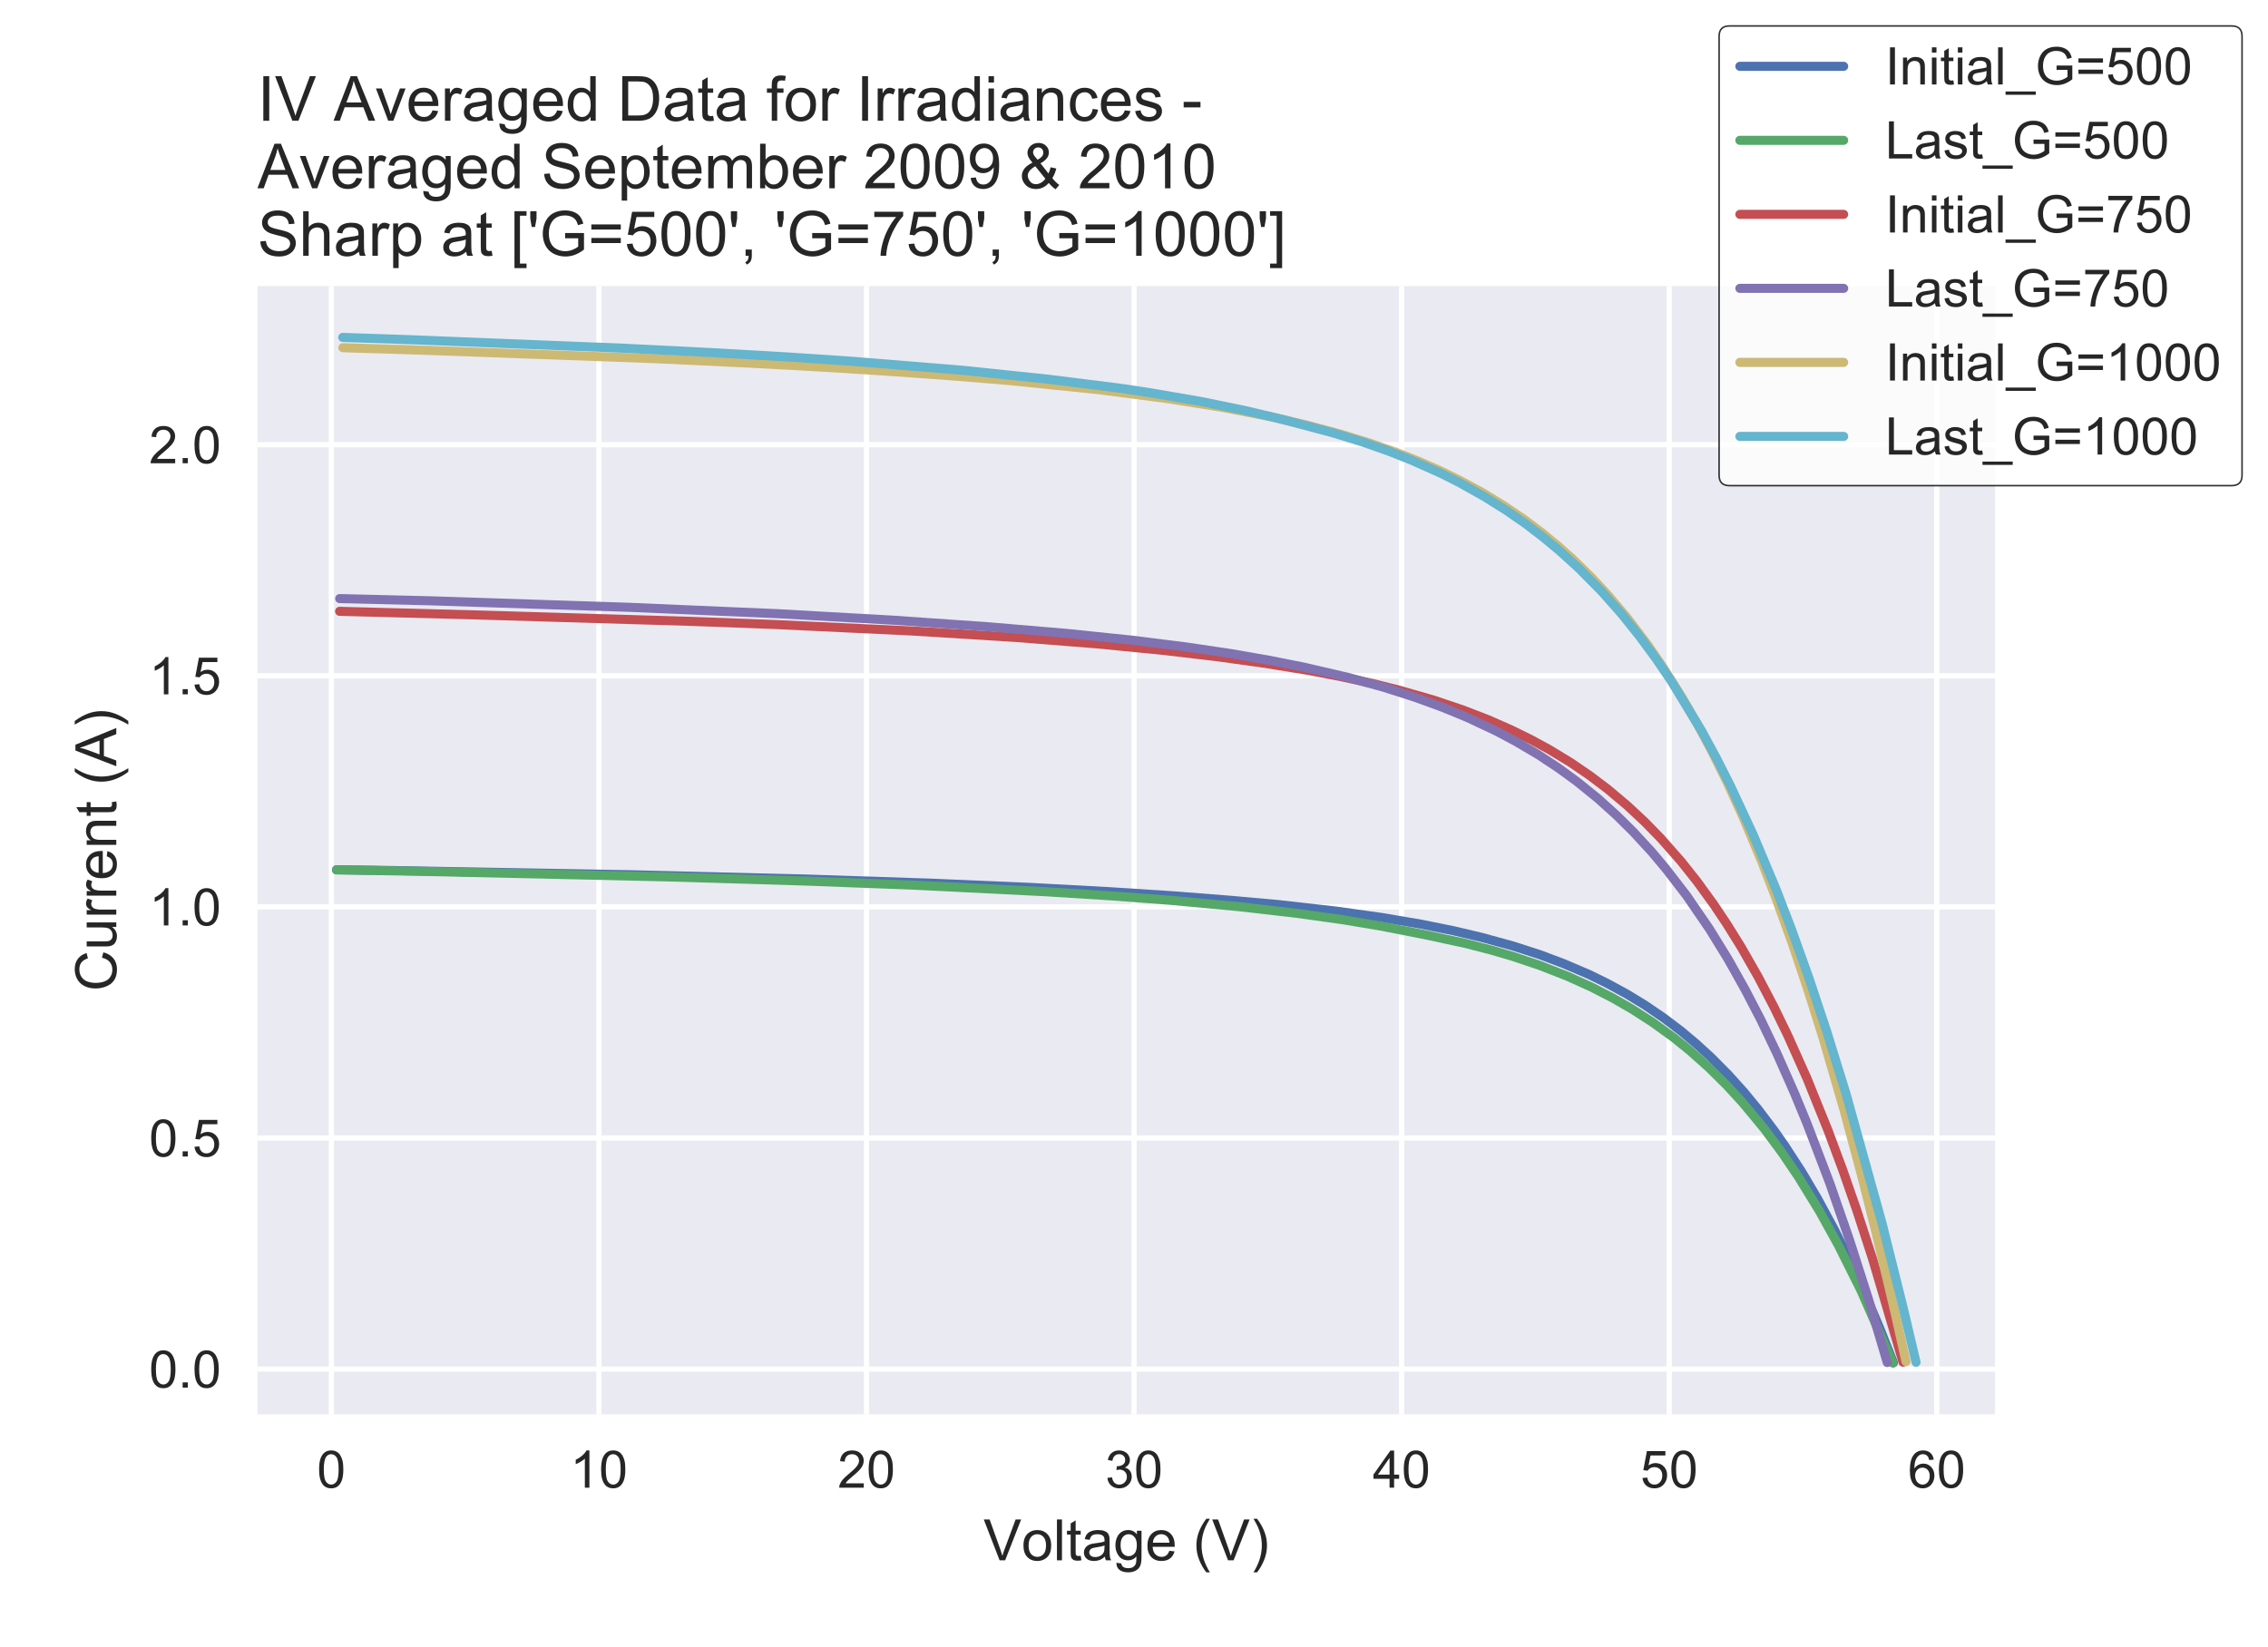 <?xml version="1.0" encoding="utf-8" standalone="no"?>
<!DOCTYPE svg PUBLIC "-//W3C//DTD SVG 1.1//EN"
  "http://www.w3.org/Graphics/SVG/1.1/DTD/svg11.dtd">
<!-- Created with matplotlib (https://matplotlib.org/) -->
<svg height="317.461pt" version="1.1" viewBox="0 0 437.023 317.461" width="437.023pt" xmlns="http://www.w3.org/2000/svg" xmlns:xlink="http://www.w3.org/1999/xlink">
 <defs>
  <style type="text/css">
*{stroke-linecap:butt;stroke-linejoin:round;}
  </style>
 </defs>
 <g id="figure_1">
  <g id="patch_1">
   <path d="M 0 317.461 
L 437.023 317.461 
L 437.023 0 
L 0 0 
z
" style="fill:#ffffff;"/>
  </g>
  <g id="axes_1">
   <g id="patch_2">
    <path d="M 49.623 272.592 
L 384.423 272.592 
L 384.423 55.152 
L 49.623 55.152 
z
" style="fill:#eaeaf2;"/>
   </g>
   <g id="matplotlib.axis_1">
    <g id="xtick_1">
     <g id="line2d_1">
      <path clip-path="url(#pa1781a40a9)" d="M 63.853 272.592 
L 63.853 55.152 
" style="fill:none;stroke:#ffffff;stroke-linecap:round;"/>
     </g>
     <g id="line2d_2"/>
     <g id="text_1">
      <!-- 0 -->
      <defs>
       <path d="M 4.156 35.297 
Q 4.156 48 6.766 55.734 
Q 9.375 63.484 14.516 67.672 
Q 19.672 71.875 27.484 71.875 
Q 33.25 71.875 37.594 69.547 
Q 41.938 67.234 44.766 62.859 
Q 47.609 58.5 49.219 52.219 
Q 50.828 45.953 50.828 35.297 
Q 50.828 22.703 48.234 14.969 
Q 45.656 7.234 40.5 3 
Q 35.359 -1.219 27.484 -1.219 
Q 17.141 -1.219 11.234 6.203 
Q 4.156 15.141 4.156 35.297 
z
M 13.188 35.297 
Q 13.188 17.672 17.312 11.828 
Q 21.438 6 27.484 6 
Q 33.547 6 37.672 11.859 
Q 41.797 17.719 41.797 35.297 
Q 41.797 52.984 37.672 58.781 
Q 33.547 64.594 27.391 64.594 
Q 21.344 64.594 17.719 59.469 
Q 13.188 52.938 13.188 35.297 
z
" id="ArialMT-48"/>
      </defs>
      <g style="fill:#262626;" transform="translate(61.073 286.75)scale(0.1 -0.1)">
       <use xlink:href="#ArialMT-48"/>
      </g>
     </g>
    </g>
    <g id="xtick_2">
     <g id="line2d_3">
      <path clip-path="url(#pa1781a40a9)" d="M 115.411 272.592 
L 115.411 55.152 
" style="fill:none;stroke:#ffffff;stroke-linecap:round;"/>
     </g>
     <g id="line2d_4"/>
     <g id="text_2">
      <!-- 10 -->
      <defs>
       <path d="M 37.25 0 
L 28.469 0 
L 28.469 56 
Q 25.297 52.984 20.141 49.953 
Q 14.984 46.922 10.891 45.406 
L 10.891 53.906 
Q 18.266 57.375 23.781 62.297 
Q 29.297 67.234 31.594 71.875 
L 37.25 71.875 
z
" id="ArialMT-49"/>
      </defs>
      <g style="fill:#262626;" transform="translate(109.85 286.75)scale(0.1 -0.1)">
       <use xlink:href="#ArialMT-49"/>
       <use x="55.615" xlink:href="#ArialMT-48"/>
      </g>
     </g>
    </g>
    <g id="xtick_3">
     <g id="line2d_5">
      <path clip-path="url(#pa1781a40a9)" d="M 166.968 272.592 
L 166.968 55.152 
" style="fill:none;stroke:#ffffff;stroke-linecap:round;"/>
     </g>
     <g id="line2d_6"/>
     <g id="text_3">
      <!-- 20 -->
      <defs>
       <path d="M 50.344 8.453 
L 50.344 0 
L 3.031 0 
Q 2.938 3.172 4.047 6.109 
Q 5.859 10.938 9.828 15.625 
Q 13.812 20.312 21.344 26.469 
Q 33.016 36.031 37.109 41.625 
Q 41.219 47.219 41.219 52.203 
Q 41.219 57.422 37.469 61 
Q 33.734 64.594 27.734 64.594 
Q 21.391 64.594 17.578 60.781 
Q 13.766 56.984 13.719 50.25 
L 4.688 51.172 
Q 5.609 61.281 11.656 66.578 
Q 17.719 71.875 27.938 71.875 
Q 38.234 71.875 44.234 66.156 
Q 50.25 60.453 50.25 52 
Q 50.25 47.703 48.484 43.547 
Q 46.734 39.406 42.656 34.812 
Q 38.578 30.219 29.109 22.219 
Q 21.188 15.578 18.938 13.203 
Q 16.703 10.844 15.234 8.453 
z
" id="ArialMT-50"/>
      </defs>
      <g style="fill:#262626;" transform="translate(161.407 286.75)scale(0.1 -0.1)">
       <use xlink:href="#ArialMT-50"/>
       <use x="55.615" xlink:href="#ArialMT-48"/>
      </g>
     </g>
    </g>
    <g id="xtick_4">
     <g id="line2d_7">
      <path clip-path="url(#pa1781a40a9)" d="M 218.525 272.592 
L 218.525 55.152 
" style="fill:none;stroke:#ffffff;stroke-linecap:round;"/>
     </g>
     <g id="line2d_8"/>
     <g id="text_4">
      <!-- 30 -->
      <defs>
       <path d="M 4.203 18.891 
L 12.984 20.062 
Q 14.5 12.594 18.141 9.297 
Q 21.781 6 27 6 
Q 33.203 6 37.469 10.297 
Q 41.75 14.594 41.75 20.953 
Q 41.75 27 37.797 30.922 
Q 33.844 34.859 27.734 34.859 
Q 25.25 34.859 21.531 33.891 
L 22.516 41.609 
Q 23.391 41.5 23.922 41.5 
Q 29.547 41.5 34.031 44.422 
Q 38.531 47.359 38.531 53.469 
Q 38.531 58.297 35.25 61.469 
Q 31.984 64.656 26.812 64.656 
Q 21.688 64.656 18.266 61.422 
Q 14.844 58.203 13.875 51.766 
L 5.078 53.328 
Q 6.688 62.156 12.391 67.016 
Q 18.109 71.875 26.609 71.875 
Q 32.469 71.875 37.391 69.359 
Q 42.328 66.844 44.938 62.5 
Q 47.562 58.156 47.562 53.266 
Q 47.562 48.641 45.062 44.828 
Q 42.578 41.016 37.703 38.766 
Q 44.047 37.312 47.562 32.688 
Q 51.078 28.078 51.078 21.141 
Q 51.078 11.766 44.234 5.25 
Q 37.406 -1.266 26.953 -1.266 
Q 17.531 -1.266 11.297 4.344 
Q 5.078 9.969 4.203 18.891 
z
" id="ArialMT-51"/>
      </defs>
      <g style="fill:#262626;" transform="translate(212.964 286.75)scale(0.1 -0.1)">
       <use xlink:href="#ArialMT-51"/>
       <use x="55.615" xlink:href="#ArialMT-48"/>
      </g>
     </g>
    </g>
    <g id="xtick_5">
     <g id="line2d_9">
      <path clip-path="url(#pa1781a40a9)" d="M 270.083 272.592 
L 270.083 55.152 
" style="fill:none;stroke:#ffffff;stroke-linecap:round;"/>
     </g>
     <g id="line2d_10"/>
     <g id="text_5">
      <!-- 40 -->
      <defs>
       <path d="M 32.328 0 
L 32.328 17.141 
L 1.266 17.141 
L 1.266 25.203 
L 33.938 71.578 
L 41.109 71.578 
L 41.109 25.203 
L 50.781 25.203 
L 50.781 17.141 
L 41.109 17.141 
L 41.109 0 
z
M 32.328 25.203 
L 32.328 57.469 
L 9.906 25.203 
z
" id="ArialMT-52"/>
      </defs>
      <g style="fill:#262626;" transform="translate(264.522 286.75)scale(0.1 -0.1)">
       <use xlink:href="#ArialMT-52"/>
       <use x="55.615" xlink:href="#ArialMT-48"/>
      </g>
     </g>
    </g>
    <g id="xtick_6">
     <g id="line2d_11">
      <path clip-path="url(#pa1781a40a9)" d="M 321.64 272.592 
L 321.64 55.152 
" style="fill:none;stroke:#ffffff;stroke-linecap:round;"/>
     </g>
     <g id="line2d_12"/>
     <g id="text_6">
      <!-- 50 -->
      <defs>
       <path d="M 4.156 18.75 
L 13.375 19.531 
Q 14.406 12.797 18.141 9.391 
Q 21.875 6 27.156 6 
Q 33.5 6 37.891 10.781 
Q 42.281 15.578 42.281 23.484 
Q 42.281 31 38.062 35.344 
Q 33.844 39.703 27 39.703 
Q 22.75 39.703 19.328 37.766 
Q 15.922 35.844 13.969 32.766 
L 5.719 33.844 
L 12.641 70.609 
L 48.25 70.609 
L 48.25 62.203 
L 19.672 62.203 
L 15.828 42.969 
Q 22.266 47.469 29.344 47.469 
Q 38.719 47.469 45.156 40.969 
Q 51.609 34.469 51.609 24.266 
Q 51.609 14.547 45.953 7.469 
Q 39.062 -1.219 27.156 -1.219 
Q 17.391 -1.219 11.203 4.25 
Q 5.031 9.719 4.156 18.75 
z
" id="ArialMT-53"/>
      </defs>
      <g style="fill:#262626;" transform="translate(316.079 286.75)scale(0.1 -0.1)">
       <use xlink:href="#ArialMT-53"/>
       <use x="55.615" xlink:href="#ArialMT-48"/>
      </g>
     </g>
    </g>
    <g id="xtick_7">
     <g id="line2d_13">
      <path clip-path="url(#pa1781a40a9)" d="M 373.198 272.592 
L 373.198 55.152 
" style="fill:none;stroke:#ffffff;stroke-linecap:round;"/>
     </g>
     <g id="line2d_14"/>
     <g id="text_7">
      <!-- 60 -->
      <defs>
       <path d="M 49.75 54.047 
L 41.016 53.375 
Q 39.844 58.547 37.703 60.891 
Q 34.125 64.656 28.906 64.656 
Q 24.703 64.656 21.531 62.312 
Q 17.391 59.281 14.984 53.469 
Q 12.594 47.656 12.5 36.922 
Q 15.672 41.75 20.266 44.094 
Q 24.859 46.438 29.891 46.438 
Q 38.672 46.438 44.844 39.969 
Q 51.031 33.5 51.031 23.25 
Q 51.031 16.5 48.125 10.719 
Q 45.219 4.938 40.141 1.859 
Q 35.062 -1.219 28.609 -1.219 
Q 17.625 -1.219 10.688 6.859 
Q 3.766 14.938 3.766 33.5 
Q 3.766 54.25 11.422 63.672 
Q 18.109 71.875 29.438 71.875 
Q 37.891 71.875 43.281 67.141 
Q 48.688 62.406 49.75 54.047 
z
M 13.875 23.188 
Q 13.875 18.656 15.797 14.5 
Q 17.719 10.359 21.188 8.172 
Q 24.656 6 28.469 6 
Q 34.031 6 38.031 10.484 
Q 42.047 14.984 42.047 22.703 
Q 42.047 30.125 38.078 34.391 
Q 34.125 38.672 28.125 38.672 
Q 22.172 38.672 18.016 34.391 
Q 13.875 30.125 13.875 23.188 
z
" id="ArialMT-54"/>
      </defs>
      <g style="fill:#262626;" transform="translate(367.637 286.75)scale(0.1 -0.1)">
       <use xlink:href="#ArialMT-54"/>
       <use x="55.615" xlink:href="#ArialMT-48"/>
      </g>
     </g>
    </g>
    <g id="text_8">
     <!-- Voltage (V) -->
     <defs>
      <path d="M 28.172 0 
L 0.438 71.578 
L 10.688 71.578 
L 29.297 19.578 
Q 31.547 13.328 33.062 7.859 
Q 34.719 13.719 36.922 19.578 
L 56.25 71.578 
L 65.922 71.578 
L 37.891 0 
z
" id="ArialMT-86"/>
      <path d="M 3.328 25.922 
Q 3.328 40.328 11.328 47.266 
Q 18.016 53.031 27.641 53.031 
Q 38.328 53.031 45.109 46.016 
Q 51.906 39.016 51.906 26.656 
Q 51.906 16.656 48.906 10.906 
Q 45.906 5.172 40.156 2 
Q 34.422 -1.172 27.641 -1.172 
Q 16.75 -1.172 10.031 5.812 
Q 3.328 12.797 3.328 25.922 
z
M 12.359 25.922 
Q 12.359 15.969 16.703 11.016 
Q 21.047 6.062 27.641 6.062 
Q 34.188 6.062 38.531 11.031 
Q 42.875 16.016 42.875 26.219 
Q 42.875 35.844 38.5 40.797 
Q 34.125 45.75 27.641 45.75 
Q 21.047 45.75 16.703 40.812 
Q 12.359 35.891 12.359 25.922 
z
" id="ArialMT-111"/>
      <path d="M 6.391 0 
L 6.391 71.578 
L 15.188 71.578 
L 15.188 0 
z
" id="ArialMT-108"/>
      <path d="M 25.781 7.859 
L 27.047 0.094 
Q 23.344 -0.688 20.406 -0.688 
Q 15.625 -0.688 12.984 0.828 
Q 10.359 2.344 9.281 4.812 
Q 8.203 7.281 8.203 15.188 
L 8.203 45.016 
L 1.766 45.016 
L 1.766 51.859 
L 8.203 51.859 
L 8.203 64.703 
L 16.938 69.969 
L 16.938 51.859 
L 25.781 51.859 
L 25.781 45.016 
L 16.938 45.016 
L 16.938 14.703 
Q 16.938 10.938 17.406 9.859 
Q 17.875 8.797 18.922 8.156 
Q 19.969 7.516 21.922 7.516 
Q 23.391 7.516 25.781 7.859 
z
" id="ArialMT-116"/>
      <path d="M 40.438 6.391 
Q 35.547 2.25 31.031 0.531 
Q 26.516 -1.172 21.344 -1.172 
Q 12.797 -1.172 8.203 3 
Q 3.609 7.172 3.609 13.672 
Q 3.609 17.484 5.344 20.625 
Q 7.078 23.781 9.891 25.688 
Q 12.703 27.594 16.219 28.562 
Q 18.797 29.25 24.031 29.891 
Q 34.672 31.156 39.703 32.906 
Q 39.75 34.719 39.75 35.203 
Q 39.75 40.578 37.25 42.781 
Q 33.891 45.75 27.25 45.75 
Q 21.047 45.75 18.094 43.578 
Q 15.141 41.406 13.719 35.891 
L 5.125 37.062 
Q 6.297 42.578 8.984 45.969 
Q 11.672 49.359 16.75 51.188 
Q 21.828 53.031 28.516 53.031 
Q 35.156 53.031 39.297 51.469 
Q 43.453 49.906 45.406 47.531 
Q 47.359 45.172 48.141 41.547 
Q 48.578 39.312 48.578 33.453 
L 48.578 21.734 
Q 48.578 9.469 49.141 6.219 
Q 49.703 2.984 51.375 0 
L 42.188 0 
Q 40.828 2.734 40.438 6.391 
z
M 39.703 26.031 
Q 34.906 24.078 25.344 22.703 
Q 19.922 21.922 17.672 20.938 
Q 15.438 19.969 14.203 18.094 
Q 12.984 16.219 12.984 13.922 
Q 12.984 10.406 15.641 8.062 
Q 18.312 5.719 23.438 5.719 
Q 28.516 5.719 32.469 7.938 
Q 36.422 10.156 38.281 14.016 
Q 39.703 17 39.703 22.797 
z
" id="ArialMT-97"/>
      <path d="M 4.984 -4.297 
L 13.531 -5.562 
Q 14.062 -9.516 16.5 -11.328 
Q 19.781 -13.766 25.438 -13.766 
Q 31.547 -13.766 34.859 -11.328 
Q 38.188 -8.891 39.359 -4.5 
Q 40.047 -1.812 39.984 6.781 
Q 34.234 0 25.641 0 
Q 14.938 0 9.078 7.719 
Q 3.219 15.438 3.219 26.219 
Q 3.219 33.641 5.906 39.906 
Q 8.594 46.188 13.688 49.609 
Q 18.797 53.031 25.688 53.031 
Q 34.859 53.031 40.828 45.609 
L 40.828 51.859 
L 48.922 51.859 
L 48.922 7.031 
Q 48.922 -5.078 46.453 -10.125 
Q 44 -15.188 38.641 -18.109 
Q 33.297 -21.047 25.484 -21.047 
Q 16.219 -21.047 10.5 -16.875 
Q 4.781 -12.703 4.984 -4.297 
z
M 12.25 26.859 
Q 12.25 16.656 16.297 11.969 
Q 20.359 7.281 26.469 7.281 
Q 32.516 7.281 36.609 11.938 
Q 40.719 16.609 40.719 26.562 
Q 40.719 36.078 36.5 40.906 
Q 32.281 45.75 26.312 45.75 
Q 20.453 45.75 16.344 40.984 
Q 12.25 36.234 12.25 26.859 
z
" id="ArialMT-103"/>
      <path d="M 42.094 16.703 
L 51.172 15.578 
Q 49.031 7.625 43.219 3.219 
Q 37.406 -1.172 28.375 -1.172 
Q 17 -1.172 10.328 5.828 
Q 3.656 12.844 3.656 25.484 
Q 3.656 38.578 10.391 45.797 
Q 17.141 53.031 27.875 53.031 
Q 38.281 53.031 44.875 45.953 
Q 51.469 38.875 51.469 26.031 
Q 51.469 25.25 51.422 23.688 
L 12.75 23.688 
Q 13.234 15.141 17.578 10.594 
Q 21.922 6.062 28.422 6.062 
Q 33.25 6.062 36.672 8.594 
Q 40.094 11.141 42.094 16.703 
z
M 13.234 30.906 
L 42.188 30.906 
Q 41.609 37.453 38.875 40.719 
Q 34.672 45.797 27.984 45.797 
Q 21.922 45.797 17.797 41.75 
Q 13.672 37.703 13.234 30.906 
z
" id="ArialMT-101"/>
      <path id="ArialMT-32"/>
      <path d="M 23.391 -21.047 
Q 16.109 -11.859 11.078 0.438 
Q 6.062 12.75 6.062 25.922 
Q 6.062 37.547 9.812 48.188 
Q 14.203 60.547 23.391 72.797 
L 29.688 72.797 
Q 23.781 62.641 21.875 58.297 
Q 18.891 51.562 17.188 44.234 
Q 15.094 35.109 15.094 25.875 
Q 15.094 2.391 29.688 -21.047 
z
" id="ArialMT-40"/>
      <path d="M 12.359 -21.047 
L 6.062 -21.047 
Q 20.656 2.391 20.656 25.875 
Q 20.656 35.062 18.562 44.094 
Q 16.891 51.422 13.922 58.156 
Q 12.016 62.547 6.062 72.797 
L 12.359 72.797 
Q 21.531 60.547 25.922 48.188 
Q 29.688 37.547 29.688 25.922 
Q 29.688 12.75 24.625 0.438 
Q 19.578 -11.859 12.359 -21.047 
z
" id="ArialMT-41"/>
     </defs>
     <g style="fill:#262626;" transform="translate(189.515 300.745)scale(0.11 -0.11)">
      <use xlink:href="#ArialMT-86"/>
      <use x="66.621" xlink:href="#ArialMT-111"/>
      <use x="122.236" xlink:href="#ArialMT-108"/>
      <use x="144.453" xlink:href="#ArialMT-116"/>
      <use x="172.236" xlink:href="#ArialMT-97"/>
      <use x="227.852" xlink:href="#ArialMT-103"/>
      <use x="283.467" xlink:href="#ArialMT-101"/>
      <use x="339.082" xlink:href="#ArialMT-32"/>
      <use x="366.865" xlink:href="#ArialMT-40"/>
      <use x="400.166" xlink:href="#ArialMT-86"/>
      <use x="466.865" xlink:href="#ArialMT-41"/>
     </g>
    </g>
   </g>
   <g id="matplotlib.axis_2">
    <g id="ytick_1">
     <g id="line2d_15">
      <path clip-path="url(#pa1781a40a9)" d="M 49.623 263.876 
L 384.423 263.876 
" style="fill:none;stroke:#ffffff;stroke-linecap:round;"/>
     </g>
     <g id="line2d_16"/>
     <g id="text_9">
      <!-- 0.0 -->
      <defs>
       <path d="M 9.078 0 
L 9.078 10.016 
L 19.094 10.016 
L 19.094 0 
z
" id="ArialMT-46"/>
      </defs>
      <g style="fill:#262626;" transform="translate(28.723 267.455)scale(0.1 -0.1)">
       <use xlink:href="#ArialMT-48"/>
       <use x="55.615" xlink:href="#ArialMT-46"/>
       <use x="83.398" xlink:href="#ArialMT-48"/>
      </g>
     </g>
    </g>
    <g id="ytick_2">
     <g id="line2d_17">
      <path clip-path="url(#pa1781a40a9)" d="M 49.623 219.335 
L 384.423 219.335 
" style="fill:none;stroke:#ffffff;stroke-linecap:round;"/>
     </g>
     <g id="line2d_18"/>
     <g id="text_10">
      <!-- 0.5 -->
      <g style="fill:#262626;" transform="translate(28.723 222.914)scale(0.1 -0.1)">
       <use xlink:href="#ArialMT-48"/>
       <use x="55.615" xlink:href="#ArialMT-46"/>
       <use x="83.398" xlink:href="#ArialMT-53"/>
      </g>
     </g>
    </g>
    <g id="ytick_3">
     <g id="line2d_19">
      <path clip-path="url(#pa1781a40a9)" d="M 49.623 174.794 
L 384.423 174.794 
" style="fill:none;stroke:#ffffff;stroke-linecap:round;"/>
     </g>
     <g id="line2d_20"/>
     <g id="text_11">
      <!-- 1.0 -->
      <g style="fill:#262626;" transform="translate(28.723 178.373)scale(0.1 -0.1)">
       <use xlink:href="#ArialMT-49"/>
       <use x="55.615" xlink:href="#ArialMT-46"/>
       <use x="83.398" xlink:href="#ArialMT-48"/>
      </g>
     </g>
    </g>
    <g id="ytick_4">
     <g id="line2d_21">
      <path clip-path="url(#pa1781a40a9)" d="M 49.623 130.253 
L 384.423 130.253 
" style="fill:none;stroke:#ffffff;stroke-linecap:round;"/>
     </g>
     <g id="line2d_22"/>
     <g id="text_12">
      <!-- 1.5 -->
      <g style="fill:#262626;" transform="translate(28.723 133.831)scale(0.1 -0.1)">
       <use xlink:href="#ArialMT-49"/>
       <use x="55.615" xlink:href="#ArialMT-46"/>
       <use x="83.398" xlink:href="#ArialMT-53"/>
      </g>
     </g>
    </g>
    <g id="ytick_5">
     <g id="line2d_23">
      <path clip-path="url(#pa1781a40a9)" d="M 49.623 85.711 
L 384.423 85.711 
" style="fill:none;stroke:#ffffff;stroke-linecap:round;"/>
     </g>
     <g id="line2d_24"/>
     <g id="text_13">
      <!-- 2.0 -->
      <g style="fill:#262626;" transform="translate(28.723 89.29)scale(0.1 -0.1)">
       <use xlink:href="#ArialMT-50"/>
       <use x="55.615" xlink:href="#ArialMT-46"/>
       <use x="83.398" xlink:href="#ArialMT-48"/>
      </g>
     </g>
    </g>
    <g id="text_14">
     <!-- Current (A) -->
     <defs>
      <path d="M 58.797 25.094 
L 68.266 22.703 
Q 65.281 11.031 57.547 4.906 
Q 49.812 -1.219 38.625 -1.219 
Q 27.047 -1.219 19.797 3.484 
Q 12.547 8.203 8.766 17.141 
Q 4.984 26.078 4.984 36.328 
Q 4.984 47.516 9.25 55.828 
Q 13.531 64.156 21.406 68.469 
Q 29.297 72.797 38.766 72.797 
Q 49.516 72.797 56.828 67.328 
Q 64.156 61.859 67.047 51.953 
L 57.719 49.75 
Q 55.219 57.562 50.484 61.125 
Q 45.75 64.703 38.578 64.703 
Q 30.328 64.703 24.781 60.734 
Q 19.234 56.781 16.984 50.109 
Q 14.75 43.453 14.75 36.375 
Q 14.75 27.25 17.406 20.438 
Q 20.062 13.625 25.672 10.25 
Q 31.297 6.891 37.844 6.891 
Q 45.797 6.891 51.312 11.469 
Q 56.844 16.062 58.797 25.094 
z
" id="ArialMT-67"/>
      <path d="M 40.578 0 
L 40.578 7.625 
Q 34.516 -1.172 24.125 -1.172 
Q 19.531 -1.172 15.547 0.578 
Q 11.578 2.344 9.641 5 
Q 7.719 7.672 6.938 11.531 
Q 6.391 14.109 6.391 19.734 
L 6.391 51.859 
L 15.188 51.859 
L 15.188 23.094 
Q 15.188 16.219 15.719 13.812 
Q 16.547 10.359 19.234 8.375 
Q 21.922 6.391 25.875 6.391 
Q 29.828 6.391 33.297 8.422 
Q 36.766 10.453 38.203 13.938 
Q 39.656 17.438 39.656 24.078 
L 39.656 51.859 
L 48.438 51.859 
L 48.438 0 
z
" id="ArialMT-117"/>
      <path d="M 6.5 0 
L 6.5 51.859 
L 14.406 51.859 
L 14.406 44 
Q 17.438 49.516 20 51.266 
Q 22.562 53.031 25.641 53.031 
Q 30.078 53.031 34.672 50.203 
L 31.641 42.047 
Q 28.422 43.953 25.203 43.953 
Q 22.312 43.953 20.016 42.219 
Q 17.719 40.484 16.75 37.406 
Q 15.281 32.719 15.281 27.156 
L 15.281 0 
z
" id="ArialMT-114"/>
      <path d="M 6.594 0 
L 6.594 51.859 
L 14.5 51.859 
L 14.5 44.484 
Q 20.219 53.031 31 53.031 
Q 35.688 53.031 39.625 51.344 
Q 43.562 49.656 45.516 46.922 
Q 47.469 44.188 48.25 40.438 
Q 48.734 37.984 48.734 31.891 
L 48.734 0 
L 39.938 0 
L 39.938 31.547 
Q 39.938 36.922 38.906 39.578 
Q 37.891 42.234 35.281 43.812 
Q 32.672 45.406 29.156 45.406 
Q 23.531 45.406 19.453 41.844 
Q 15.375 38.281 15.375 28.328 
L 15.375 0 
z
" id="ArialMT-110"/>
      <path d="M -0.141 0 
L 27.344 71.578 
L 37.547 71.578 
L 66.844 0 
L 56.062 0 
L 47.703 21.688 
L 17.781 21.688 
L 9.906 0 
z
M 20.516 29.391 
L 44.781 29.391 
L 37.312 49.219 
Q 33.891 58.25 32.234 64.062 
Q 30.859 57.172 28.375 50.391 
z
" id="ArialMT-65"/>
     </defs>
     <g style="fill:#262626;" transform="translate(22.408 191.07)rotate(-90)scale(0.11 -0.11)">
      <use xlink:href="#ArialMT-67"/>
      <use x="72.217" xlink:href="#ArialMT-117"/>
      <use x="127.832" xlink:href="#ArialMT-114"/>
      <use x="161.133" xlink:href="#ArialMT-114"/>
      <use x="194.434" xlink:href="#ArialMT-101"/>
      <use x="250.049" xlink:href="#ArialMT-110"/>
      <use x="305.664" xlink:href="#ArialMT-116"/>
      <use x="333.447" xlink:href="#ArialMT-32"/>
      <use x="361.23" xlink:href="#ArialMT-40"/>
      <use x="394.531" xlink:href="#ArialMT-65"/>
      <use x="461.23" xlink:href="#ArialMT-41"/>
     </g>
    </g>
   </g>
   <g id="line2d_25">
    <path clip-path="url(#pa1781a40a9)" d="M 364.846 262.67 
L 362.23 256.081 
L 359.813 250.382 
L 356.816 243.792 
L 353.541 237.16 
L 350.165 230.932 
L 347.209 225.926 
L 343.971 220.933 
L 341.925 218 
L 338.775 213.822 
L 336.015 210.47 
L 333 207.122 
L 329.667 203.765 
L 326.927 201.252 
L 323.922 198.729 
L 320.609 196.214 
L 316.913 193.69 
L 313.467 191.593 
L 309.609 189.492 
L 306.156 187.808 
L 301.256 185.717 
L 296.747 184.02 
L 291.547 182.34 
L 285.452 180.665 
L 280.1 179.403 
L 273.869 178.14 
L 266.475 176.879 
L 257.507 175.617 
L 246.325 174.356 
L 237.088 173.524 
L 226.487 172.691 
L 213.759 171.868 
L 198.64 171.052 
L 179.636 170.236 
L 155.055 169.425 
L 121.25 168.599 
L 72.057 167.73 
L 64.841 167.635 
L 64.841 167.635 
" style="fill:none;stroke:#4c72b0;stroke-linecap:round;stroke-width:1.75;"/>
   </g>
   <g id="line2d_26">
    <path clip-path="url(#pa1781a40a9)" d="M 364.723 262.709 
L 358.605 248.755 
L 354.265 240.07 
L 350.587 233.42 
L 346.488 226.76 
L 343.377 222.166 
L 339.959 217.559 
L 335.804 212.539 
L 332.724 209.185 
L 329.336 205.827 
L 325.568 202.467 
L 322.437 199.945 
L 318.37 197.013 
L 314.443 194.486 
L 310.783 192.381 
L 306.686 190.274 
L 302.03 188.169 
L 296.651 186.069 
L 291.645 184.387 
L 287.354 183.121 
L 282.459 181.858 
L 274.636 180.175 
L 266.173 178.514 
L 258.66 177.262 
L 249.725 176.018 
L 238.897 174.771 
L 225.431 173.523 
L 214.422 172.691 
L 201.327 171.868 
L 176.648 170.638 
L 155.324 169.82 
L 128.778 169.023 
L 79.799 167.916 
L 64.851 167.677 
L 64.851 167.677 
" style="fill:none;stroke:#55a868;stroke-linecap:round;stroke-width:1.75;"/>
   </g>
   <g id="line2d_27">
    <path clip-path="url(#pa1781a40a9)" d="M 366.695 262.554 
L 360.78 242.481 
L 357.717 233.085 
L 355.093 225.545 
L 352.282 217.986 
L 348.202 207.888 
L 344.533 199.678 
L 341.768 193.985 
L 338.779 188.283 
L 335.524 182.579 
L 332.77 178.146 
L 330.224 174.336 
L 326.999 169.893 
L 323.971 166.076 
L 320.061 161.631 
L 316.969 158.455 
L 313.564 155.28 
L 309.779 152.096 
L 306.417 149.553 
L 302.688 147 
L 298.502 144.454 
L 294.999 142.548 
L 291.113 140.64 
L 286.758 138.723 
L 281.815 136.817 
L 276.126 134.901 
L 269.488 133 
L 264.368 131.716 
L 258.551 130.451 
L 251.855 129.174 
L 243.997 127.896 
L 234.879 126.624 
L 224.325 125.372 
L 211.427 124.107 
L 195.768 122.868 
L 175.801 121.623 
L 149.495 120.379 
L 133.157 119.764 
L 91.313 118.511 
L 65.439 117.829 
L 65.439 117.829 
" style="fill:none;stroke:#c44e52;stroke-linecap:round;stroke-width:1.75;"/>
   </g>
   <g id="line2d_28">
    <path clip-path="url(#pa1781a40a9)" d="M 363.656 262.619 
L 360.029 250.384 
L 356.363 238.945 
L 352.586 228.062 
L 348.181 216.519 
L 345.794 210.732 
L 342.374 203.002 
L 339.29 196.552 
L 336.28 190.754 
L 333.02 184.943 
L 329.448 179.13 
L 325.021 172.669 
L 321.046 167.502 
L 318.32 164.25 
L 314.752 160.372 
L 311.481 157.135 
L 307.877 153.888 
L 303.878 150.653 
L 300.326 148.055 
L 296.398 145.456 
L 291.993 142.863 
L 288.313 140.911 
L 282.798 138.32 
L 278.089 136.375 
L 272.759 134.428 
L 266.669 132.475 
L 259.589 130.528 
L 251.223 128.587 
L 244.711 127.292 
L 237.228 125.983 
L 228.5 124.692 
L 218.187 123.397 
L 205.69 122.103 
L 190.352 120.803 
L 172.073 119.536 
L 149.845 118.287 
L 120.996 117.05 
L 83.143 115.808 
L 65.455 115.377 
L 65.455 115.377 
" style="fill:none;stroke:#8172b2;stroke-linecap:round;stroke-width:1.75;"/>
   </g>
   <g id="line2d_29">
    <path clip-path="url(#pa1781a40a9)" d="M 367.267 262.438 
L 365.116 252.845 
L 361.54 237.746 
L 358.764 226.745 
L 355.346 214.01 
L 351.388 200.398 
L 348.447 191.021 
L 345.295 181.633 
L 342.2 173.096 
L 339.55 166.25 
L 335.964 157.69 
L 332.838 150.835 
L 329.872 144.825 
L 327.133 139.669 
L 324.173 134.521 
L 320.385 128.514 
L 317.418 124.2 
L 313.495 119.038 
L 309.863 114.752 
L 306.662 111.299 
L 303.144 107.86 
L 300.255 105.274 
L 297.114 102.694 
L 293.673 100.108 
L 289.868 97.53 
L 285.622 94.934 
L 280.824 92.351 
L 277.258 90.626 
L 273.324 88.899 
L 268.944 87.173 
L 264.039 85.454 
L 258.464 83.725 
L 252.069 82.002 
L 244.6 80.276 
L 235.736 78.554 
L 225.005 76.834 
L 211.708 75.11 
L 194.772 73.375 
L 184.391 72.518 
L 172.606 71.658 
L 159.424 70.813 
L 144.283 69.984 
L 126.176 69.128 
L 80.444 67.467 
L 66.065 67.019 
L 66.065 67.019 
" style="fill:none;stroke:#ccb974;stroke-linecap:round;stroke-width:1.75;"/>
   </g>
   <g id="line2d_30">
    <path clip-path="url(#pa1781a40a9)" d="M 369.205 262.579 
L 366.703 252.001 
L 362.663 235.827 
L 355.75 210.959 
L 352.02 198.899 
L 348.576 188.541 
L 345.166 179.028 
L 342.174 171.256 
L 337.81 160.861 
L 333.37 151.332 
L 330.728 146.12 
L 327.892 140.896 
L 322.095 131.353 
L 319.14 126.995 
L 315.938 122.656 
L 312.443 118.293 
L 308.585 113.943 
L 304.287 109.591 
L 300.457 106.117 
L 297.306 103.495 
L 293.876 100.883 
L 290.101 98.271 
L 285.918 95.66 
L 281.234 93.034 
L 277.773 91.279 
L 271.93 88.675 
L 267.504 86.926 
L 262.534 85.182 
L 256.869 83.439 
L 247.086 80.831 
L 239.878 79.124 
L 231.445 77.389 
L 221.39 75.659 
L 215.566 74.791 
L 201.931 73.085 
L 185.51 71.37 
L 164.568 69.664 
L 151.9 68.809 
L 137.422 67.98 
L 120.456 67.133 
L 79.248 65.484 
L 66.042 65.037 
L 66.042 65.037 
" style="fill:none;stroke:#64b5cd;stroke-linecap:round;stroke-width:1.75;"/>
   </g>
   <g id="patch_3">
    <path d="M 49.623 272.592 
L 49.623 55.152 
" style="fill:none;"/>
   </g>
   <g id="patch_4">
    <path d="M 384.423 272.592 
L 384.423 55.152 
" style="fill:none;"/>
   </g>
   <g id="patch_5">
    <path d="M 49.623 272.592 
L 384.423 272.592 
" style="fill:none;"/>
   </g>
   <g id="patch_6">
    <path d="M 49.623 55.152 
L 384.423 55.152 
" style="fill:none;"/>
   </g>
   <g id="text_15">
    <!-- IV Averaged Data for Irradiances -  -->
    <defs>
     <path d="M 9.328 0 
L 9.328 71.578 
L 18.797 71.578 
L 18.797 0 
z
" id="ArialMT-73"/>
     <path d="M 21 0 
L 1.266 51.859 
L 10.547 51.859 
L 21.688 20.797 
Q 23.484 15.766 25 10.359 
Q 26.172 14.453 28.266 20.219 
L 39.797 51.859 
L 48.828 51.859 
L 29.203 0 
z
" id="ArialMT-118"/>
     <path d="M 40.234 0 
L 40.234 6.547 
Q 35.297 -1.172 25.734 -1.172 
Q 19.531 -1.172 14.328 2.25 
Q 9.125 5.672 6.266 11.797 
Q 3.422 17.922 3.422 25.875 
Q 3.422 33.641 6 39.969 
Q 8.594 46.297 13.766 49.656 
Q 18.953 53.031 25.344 53.031 
Q 30.031 53.031 33.688 51.047 
Q 37.359 49.078 39.656 45.906 
L 39.656 71.578 
L 48.391 71.578 
L 48.391 0 
z
M 12.453 25.875 
Q 12.453 15.922 16.641 10.984 
Q 20.844 6.062 26.562 6.062 
Q 32.328 6.062 36.344 10.766 
Q 40.375 15.484 40.375 25.141 
Q 40.375 35.797 36.266 40.766 
Q 32.172 45.75 26.172 45.75 
Q 20.312 45.75 16.375 40.969 
Q 12.453 36.188 12.453 25.875 
z
" id="ArialMT-100"/>
     <path d="M 7.719 0 
L 7.719 71.578 
L 32.375 71.578 
Q 40.719 71.578 45.125 70.562 
Q 51.266 69.141 55.609 65.438 
Q 61.281 60.641 64.078 53.188 
Q 66.891 45.75 66.891 36.188 
Q 66.891 28.031 64.984 21.734 
Q 63.094 15.438 60.109 11.297 
Q 57.125 7.172 53.578 4.797 
Q 50.047 2.438 45.047 1.219 
Q 40.047 0 33.547 0 
z
M 17.188 8.453 
L 32.469 8.453 
Q 39.547 8.453 43.578 9.766 
Q 47.609 11.078 50 13.484 
Q 53.375 16.844 55.25 22.531 
Q 57.125 28.219 57.125 36.328 
Q 57.125 47.562 53.438 53.594 
Q 49.75 59.625 44.484 61.672 
Q 40.672 63.141 32.234 63.141 
L 17.188 63.141 
z
" id="ArialMT-68"/>
     <path d="M 8.688 0 
L 8.688 45.016 
L 0.922 45.016 
L 0.922 51.859 
L 8.688 51.859 
L 8.688 57.375 
Q 8.688 62.594 9.625 65.141 
Q 10.891 68.562 14.078 70.672 
Q 17.281 72.797 23.047 72.797 
Q 26.766 72.797 31.25 71.922 
L 29.938 64.266 
Q 27.203 64.75 24.75 64.75 
Q 20.75 64.75 19.094 63.031 
Q 17.438 61.328 17.438 56.641 
L 17.438 51.859 
L 27.547 51.859 
L 27.547 45.016 
L 17.438 45.016 
L 17.438 0 
z
" id="ArialMT-102"/>
     <path d="M 6.641 61.469 
L 6.641 71.578 
L 15.438 71.578 
L 15.438 61.469 
z
M 6.641 0 
L 6.641 51.859 
L 15.438 51.859 
L 15.438 0 
z
" id="ArialMT-105"/>
     <path d="M 40.438 19 
L 49.078 17.875 
Q 47.656 8.938 41.812 3.875 
Q 35.984 -1.172 27.484 -1.172 
Q 16.844 -1.172 10.375 5.781 
Q 3.906 12.75 3.906 25.734 
Q 3.906 34.125 6.688 40.422 
Q 9.469 46.734 15.156 49.875 
Q 20.844 53.031 27.547 53.031 
Q 35.984 53.031 41.359 48.75 
Q 46.734 44.484 48.25 36.625 
L 39.703 35.297 
Q 38.484 40.531 35.375 43.156 
Q 32.281 45.797 27.875 45.797 
Q 21.234 45.797 17.078 41.031 
Q 12.938 36.281 12.938 25.984 
Q 12.938 15.531 16.938 10.797 
Q 20.953 6.062 27.391 6.062 
Q 32.562 6.062 36.031 9.234 
Q 39.5 12.406 40.438 19 
z
" id="ArialMT-99"/>
     <path d="M 3.078 15.484 
L 11.766 16.844 
Q 12.5 11.625 15.844 8.844 
Q 19.188 6.062 25.203 6.062 
Q 31.25 6.062 34.172 8.516 
Q 37.109 10.984 37.109 14.312 
Q 37.109 17.281 34.516 19 
Q 32.719 20.172 25.531 21.969 
Q 15.875 24.422 12.141 26.203 
Q 8.406 27.984 6.469 31.125 
Q 4.547 34.281 4.547 38.094 
Q 4.547 41.547 6.125 44.5 
Q 7.719 47.469 10.453 49.422 
Q 12.5 50.922 16.031 51.969 
Q 19.578 53.031 23.641 53.031 
Q 29.734 53.031 34.344 51.266 
Q 38.969 49.516 41.156 46.5 
Q 43.359 43.5 44.188 38.484 
L 35.594 37.312 
Q 35.016 41.312 32.203 43.547 
Q 29.391 45.797 24.266 45.797 
Q 18.219 45.797 15.625 43.797 
Q 13.031 41.797 13.031 39.109 
Q 13.031 37.406 14.109 36.031 
Q 15.188 34.625 17.484 33.688 
Q 18.797 33.203 25.25 31.453 
Q 34.578 28.953 38.25 27.359 
Q 41.938 25.781 44.031 22.75 
Q 46.141 19.734 46.141 15.234 
Q 46.141 10.844 43.578 6.953 
Q 41.016 3.078 36.172 0.953 
Q 31.344 -1.172 25.25 -1.172 
Q 15.141 -1.172 9.844 3.031 
Q 4.547 7.234 3.078 15.484 
z
" id="ArialMT-115"/>
     <path d="M 3.172 21.484 
L 3.172 30.328 
L 30.172 30.328 
L 30.172 21.484 
z
" id="ArialMT-45"/>
    </defs>
    <g style="fill:#262626;" transform="translate(49.623 23.276)scale(0.12 -0.12)">
     <use xlink:href="#ArialMT-73"/>
     <use x="27.783" xlink:href="#ArialMT-86"/>
     <use x="94.482" xlink:href="#ArialMT-32"/>
     <use x="122.188" xlink:href="#ArialMT-65"/>
     <use x="188.871" xlink:href="#ArialMT-118"/>
     <use x="238.871" xlink:href="#ArialMT-101"/>
     <use x="294.486" xlink:href="#ArialMT-114"/>
     <use x="327.787" xlink:href="#ArialMT-97"/>
     <use x="383.402" xlink:href="#ArialMT-103"/>
     <use x="439.018" xlink:href="#ArialMT-101"/>
     <use x="494.633" xlink:href="#ArialMT-100"/>
     <use x="550.248" xlink:href="#ArialMT-32"/>
     <use x="578.031" xlink:href="#ArialMT-68"/>
     <use x="650.248" xlink:href="#ArialMT-97"/>
     <use x="705.863" xlink:href="#ArialMT-116"/>
     <use x="733.646" xlink:href="#ArialMT-97"/>
     <use x="789.262" xlink:href="#ArialMT-32"/>
     <use x="817.045" xlink:href="#ArialMT-102"/>
     <use x="844.828" xlink:href="#ArialMT-111"/>
     <use x="900.443" xlink:href="#ArialMT-114"/>
     <use x="933.744" xlink:href="#ArialMT-32"/>
     <use x="961.527" xlink:href="#ArialMT-73"/>
     <use x="989.311" xlink:href="#ArialMT-114"/>
     <use x="1022.611" xlink:href="#ArialMT-114"/>
     <use x="1055.912" xlink:href="#ArialMT-97"/>
     <use x="1111.527" xlink:href="#ArialMT-100"/>
     <use x="1167.143" xlink:href="#ArialMT-105"/>
     <use x="1189.359" xlink:href="#ArialMT-97"/>
     <use x="1244.975" xlink:href="#ArialMT-110"/>
     <use x="1300.59" xlink:href="#ArialMT-99"/>
     <use x="1350.59" xlink:href="#ArialMT-101"/>
     <use x="1406.205" xlink:href="#ArialMT-115"/>
     <use x="1456.205" xlink:href="#ArialMT-32"/>
     <use x="1483.988" xlink:href="#ArialMT-45"/>
     <use x="1517.289" xlink:href="#ArialMT-32"/>
    </g>
    <!-- Averaged September 2009 &amp; 2010 -->
    <defs>
     <path d="M 4.5 23 
L 13.422 23.781 
Q 14.062 18.406 16.375 14.969 
Q 18.703 11.531 23.578 9.406 
Q 28.469 7.281 34.578 7.281 
Q 39.984 7.281 44.141 8.891 
Q 48.297 10.5 50.312 13.297 
Q 52.344 16.109 52.344 19.438 
Q 52.344 22.797 50.391 25.312 
Q 48.438 27.828 43.953 29.547 
Q 41.062 30.672 31.203 33.031 
Q 21.344 35.406 17.391 37.5 
Q 12.25 40.188 9.734 44.156 
Q 7.234 48.141 7.234 53.078 
Q 7.234 58.5 10.297 63.203 
Q 13.375 67.922 19.281 70.359 
Q 25.203 72.797 32.422 72.797 
Q 40.375 72.797 46.453 70.234 
Q 52.547 67.672 55.812 62.688 
Q 59.078 57.719 59.328 51.422 
L 50.25 50.734 
Q 49.516 57.516 45.281 60.984 
Q 41.062 64.453 32.812 64.453 
Q 24.219 64.453 20.281 61.297 
Q 16.359 58.156 16.359 53.719 
Q 16.359 49.859 19.141 47.359 
Q 21.875 44.875 33.422 42.266 
Q 44.969 39.656 49.266 37.703 
Q 55.516 34.812 58.484 30.391 
Q 61.469 25.984 61.469 20.219 
Q 61.469 14.5 58.203 9.438 
Q 54.938 4.391 48.797 1.578 
Q 42.672 -1.219 35.016 -1.219 
Q 25.297 -1.219 18.719 1.609 
Q 12.156 4.438 8.422 10.125 
Q 4.688 15.828 4.5 23 
z
" id="ArialMT-83"/>
     <path d="M 6.594 -19.875 
L 6.594 51.859 
L 14.594 51.859 
L 14.594 45.125 
Q 17.438 49.078 21 51.047 
Q 24.562 53.031 29.641 53.031 
Q 36.281 53.031 41.359 49.609 
Q 46.438 46.188 49.016 39.953 
Q 51.609 33.734 51.609 26.312 
Q 51.609 18.359 48.75 11.984 
Q 45.906 5.609 40.453 2.219 
Q 35.016 -1.172 29 -1.172 
Q 24.609 -1.172 21.109 0.688 
Q 17.625 2.547 15.375 5.375 
L 15.375 -19.875 
z
M 14.547 25.641 
Q 14.547 15.625 18.594 10.844 
Q 22.656 6.062 28.422 6.062 
Q 34.281 6.062 38.453 11.016 
Q 42.625 15.969 42.625 26.375 
Q 42.625 36.281 38.547 41.203 
Q 34.469 46.141 28.812 46.141 
Q 23.188 46.141 18.859 40.891 
Q 14.547 35.641 14.547 25.641 
z
" id="ArialMT-112"/>
     <path d="M 6.594 0 
L 6.594 51.859 
L 14.453 51.859 
L 14.453 44.578 
Q 16.891 48.391 20.938 50.703 
Q 25 53.031 30.172 53.031 
Q 35.938 53.031 39.625 50.641 
Q 43.312 48.25 44.828 43.953 
Q 50.984 53.031 60.844 53.031 
Q 68.562 53.031 72.703 48.75 
Q 76.859 44.484 76.859 35.594 
L 76.859 0 
L 68.109 0 
L 68.109 32.672 
Q 68.109 37.938 67.25 40.25 
Q 66.406 42.578 64.156 43.984 
Q 61.922 45.406 58.891 45.406 
Q 53.422 45.406 49.797 41.766 
Q 46.188 38.141 46.188 30.125 
L 46.188 0 
L 37.406 0 
L 37.406 33.688 
Q 37.406 39.547 35.25 42.469 
Q 33.109 45.406 28.219 45.406 
Q 24.516 45.406 21.359 43.453 
Q 18.219 41.5 16.797 37.734 
Q 15.375 33.984 15.375 26.906 
L 15.375 0 
z
" id="ArialMT-109"/>
     <path d="M 14.703 0 
L 6.547 0 
L 6.547 71.578 
L 15.328 71.578 
L 15.328 46.047 
Q 20.906 53.031 29.547 53.031 
Q 34.328 53.031 38.594 51.094 
Q 42.875 49.172 45.625 45.672 
Q 48.391 42.188 49.953 37.25 
Q 51.516 32.328 51.516 26.703 
Q 51.516 13.375 44.922 6.094 
Q 38.328 -1.172 29.109 -1.172 
Q 19.922 -1.172 14.703 6.5 
z
M 14.594 26.312 
Q 14.594 17 17.141 12.844 
Q 21.297 6.062 28.375 6.062 
Q 34.125 6.062 38.328 11.062 
Q 42.531 16.062 42.531 25.984 
Q 42.531 36.141 38.5 40.969 
Q 34.469 45.797 28.766 45.797 
Q 23 45.797 18.797 40.797 
Q 14.594 35.797 14.594 26.312 
z
" id="ArialMT-98"/>
     <path d="M 5.469 16.547 
L 13.922 17.328 
Q 14.984 11.375 18.016 8.688 
Q 21.047 6 25.781 6 
Q 29.828 6 32.875 7.859 
Q 35.938 9.719 37.891 12.812 
Q 39.844 15.922 41.156 21.188 
Q 42.484 26.469 42.484 31.938 
Q 42.484 32.516 42.438 33.688 
Q 39.797 29.5 35.234 26.875 
Q 30.672 24.266 25.344 24.266 
Q 16.453 24.266 10.297 30.703 
Q 4.156 37.156 4.156 47.703 
Q 4.156 58.594 10.578 65.234 
Q 17 71.875 26.656 71.875 
Q 33.641 71.875 39.422 68.109 
Q 45.219 64.359 48.219 57.391 
Q 51.219 50.438 51.219 37.25 
Q 51.219 23.531 48.234 15.406 
Q 45.266 7.281 39.375 3.031 
Q 33.5 -1.219 25.594 -1.219 
Q 17.188 -1.219 11.859 3.438 
Q 6.547 8.109 5.469 16.547 
z
M 41.453 48.141 
Q 41.453 55.719 37.422 60.156 
Q 33.406 64.594 27.734 64.594 
Q 21.875 64.594 17.531 59.812 
Q 13.188 55.031 13.188 47.406 
Q 13.188 40.578 17.312 36.297 
Q 21.438 32.031 27.484 32.031 
Q 33.594 32.031 37.516 36.297 
Q 41.453 40.578 41.453 48.141 
z
" id="ArialMT-57"/>
     <path d="M 47.516 8.453 
Q 43.172 3.609 38.031 1.188 
Q 32.906 -1.219 26.953 -1.219 
Q 15.969 -1.219 9.516 6.203 
Q 4.297 12.25 4.297 19.734 
Q 4.297 26.375 8.562 31.719 
Q 12.844 37.062 21.344 41.109 
Q 16.5 46.688 14.891 50.141 
Q 13.281 53.609 13.281 56.844 
Q 13.281 63.281 18.328 68.031 
Q 23.391 72.797 31.062 72.797 
Q 38.375 72.797 43.031 68.297 
Q 47.703 63.812 47.703 57.516 
Q 47.703 47.312 34.188 40.094 
L 47.016 23.734 
Q 49.219 28.031 50.438 33.688 
L 59.578 31.734 
Q 57.234 22.359 53.219 16.312 
Q 58.156 9.766 64.406 5.328 
L 58.5 -1.656 
Q 53.172 1.766 47.516 8.453 
z
M 29.641 45.75 
Q 35.359 49.125 37.031 51.656 
Q 38.719 54.203 38.719 57.281 
Q 38.719 60.938 36.391 63.25 
Q 34.078 65.578 30.609 65.578 
Q 27.047 65.578 24.672 63.281 
Q 22.312 60.984 22.312 57.672 
Q 22.312 56 23.172 54.172 
Q 24.031 52.344 25.734 50.297 
z
M 42 15.375 
L 25.875 35.359 
Q 18.75 31.109 16.25 27.469 
Q 13.766 23.828 13.766 20.266 
Q 13.766 15.922 17.234 11.234 
Q 20.703 6.547 27.047 6.547 
Q 31 6.547 35.219 9 
Q 39.453 11.469 42 15.375 
z
" id="ArialMT-38"/>
    </defs>
    <g style="fill:#262626;" transform="translate(49.623 36.285)scale(0.12 -0.12)">
     <use xlink:href="#ArialMT-65"/>
     <use x="66.684" xlink:href="#ArialMT-118"/>
     <use x="116.684" xlink:href="#ArialMT-101"/>
     <use x="172.299" xlink:href="#ArialMT-114"/>
     <use x="205.6" xlink:href="#ArialMT-97"/>
     <use x="261.215" xlink:href="#ArialMT-103"/>
     <use x="316.83" xlink:href="#ArialMT-101"/>
     <use x="372.445" xlink:href="#ArialMT-100"/>
     <use x="428.061" xlink:href="#ArialMT-32"/>
     <use x="455.844" xlink:href="#ArialMT-83"/>
     <use x="522.543" xlink:href="#ArialMT-101"/>
     <use x="578.158" xlink:href="#ArialMT-112"/>
     <use x="633.773" xlink:href="#ArialMT-116"/>
     <use x="661.557" xlink:href="#ArialMT-101"/>
     <use x="717.172" xlink:href="#ArialMT-109"/>
     <use x="800.473" xlink:href="#ArialMT-98"/>
     <use x="856.088" xlink:href="#ArialMT-101"/>
     <use x="911.703" xlink:href="#ArialMT-114"/>
     <use x="945.004" xlink:href="#ArialMT-32"/>
     <use x="972.787" xlink:href="#ArialMT-50"/>
     <use x="1028.402" xlink:href="#ArialMT-48"/>
     <use x="1084.018" xlink:href="#ArialMT-48"/>
     <use x="1139.633" xlink:href="#ArialMT-57"/>
     <use x="1195.248" xlink:href="#ArialMT-32"/>
     <use x="1223.031" xlink:href="#ArialMT-38"/>
     <use x="1289.73" xlink:href="#ArialMT-32"/>
     <use x="1317.514" xlink:href="#ArialMT-50"/>
     <use x="1373.129" xlink:href="#ArialMT-48"/>
     <use x="1428.744" xlink:href="#ArialMT-49"/>
     <use x="1484.359" xlink:href="#ArialMT-48"/>
    </g>
    <!-- Sharp at ['G=500', 'G=750', 'G=1000'] -->
    <defs>
     <path d="M 6.594 0 
L 6.594 71.578 
L 15.375 71.578 
L 15.375 45.906 
Q 21.531 53.031 30.906 53.031 
Q 36.672 53.031 40.922 50.75 
Q 45.172 48.484 47 44.484 
Q 48.828 40.484 48.828 32.859 
L 48.828 0 
L 40.047 0 
L 40.047 32.859 
Q 40.047 39.453 37.188 42.453 
Q 34.328 45.453 29.109 45.453 
Q 25.203 45.453 21.75 43.422 
Q 18.312 41.406 16.844 37.938 
Q 15.375 34.469 15.375 28.375 
L 15.375 0 
z
" id="ArialMT-104"/>
     <path d="M 6.781 -19.875 
L 6.781 71.578 
L 26.172 71.578 
L 26.172 64.312 
L 15.578 64.312 
L 15.578 -12.594 
L 26.172 -12.594 
L 26.172 -19.875 
z
" id="ArialMT-91"/>
     <path d="M 6.641 46.234 
L 4.391 59.625 
L 4.391 71.578 
L 14.406 71.578 
L 14.406 59.625 
L 12.062 46.234 
z
" id="ArialMT-39"/>
     <path d="M 41.219 28.078 
L 41.219 36.469 
L 71.531 36.531 
L 71.531 9.969 
Q 64.547 4.391 57.125 1.578 
Q 49.703 -1.219 41.891 -1.219 
Q 31.344 -1.219 22.719 3.297 
Q 14.109 7.812 9.719 16.359 
Q 5.328 24.906 5.328 35.453 
Q 5.328 45.906 9.688 54.953 
Q 14.062 64.016 22.266 68.406 
Q 30.469 72.797 41.156 72.797 
Q 48.922 72.797 55.188 70.281 
Q 61.469 67.781 65.031 63.281 
Q 68.609 58.797 70.453 51.562 
L 61.922 49.219 
Q 60.297 54.688 57.906 57.812 
Q 55.516 60.938 51.062 62.812 
Q 46.625 64.703 41.219 64.703 
Q 34.719 64.703 29.984 62.719 
Q 25.25 60.75 22.344 57.516 
Q 19.438 54.297 17.828 50.438 
Q 15.094 43.797 15.094 36.031 
Q 15.094 26.469 18.391 20.016 
Q 21.688 13.578 27.984 10.453 
Q 34.281 7.328 41.359 7.328 
Q 47.516 7.328 53.375 9.688 
Q 59.234 12.062 62.25 14.75 
L 62.25 28.078 
z
" id="ArialMT-71"/>
     <path d="M 52.828 42.094 
L 5.562 42.094 
L 5.562 50.297 
L 52.828 50.297 
z
M 52.828 20.359 
L 5.562 20.359 
L 5.562 28.562 
L 52.828 28.562 
z
" id="ArialMT-61"/>
     <path d="M 8.891 0 
L 8.891 10.016 
L 18.891 10.016 
L 18.891 0 
Q 18.891 -5.516 16.938 -8.906 
Q 14.984 -12.312 10.75 -14.156 
L 8.297 -10.406 
Q 11.078 -9.188 12.391 -6.812 
Q 13.719 -4.438 13.875 0 
z
" id="ArialMT-44"/>
     <path d="M 4.734 62.203 
L 4.734 70.656 
L 51.078 70.656 
L 51.078 63.812 
Q 44.234 56.547 37.516 44.484 
Q 30.812 32.422 27.156 19.672 
Q 24.516 10.688 23.781 0 
L 14.75 0 
Q 14.891 8.453 18.062 20.406 
Q 21.234 32.375 27.172 43.484 
Q 33.109 54.594 39.797 62.203 
z
" id="ArialMT-55"/>
     <path d="M 21.297 -19.875 
L 1.906 -19.875 
L 1.906 -12.594 
L 12.5 -12.594 
L 12.5 64.312 
L 1.906 64.312 
L 1.906 71.578 
L 21.297 71.578 
z
" id="ArialMT-93"/>
    </defs>
    <g style="fill:#262626;" transform="translate(49.623 49.293)scale(0.12 -0.12)">
     <use xlink:href="#ArialMT-83"/>
     <use x="66.699" xlink:href="#ArialMT-104"/>
     <use x="122.314" xlink:href="#ArialMT-97"/>
     <use x="177.93" xlink:href="#ArialMT-114"/>
     <use x="211.23" xlink:href="#ArialMT-112"/>
     <use x="266.846" xlink:href="#ArialMT-32"/>
     <use x="294.629" xlink:href="#ArialMT-97"/>
     <use x="350.244" xlink:href="#ArialMT-116"/>
     <use x="378.027" xlink:href="#ArialMT-32"/>
     <use x="405.811" xlink:href="#ArialMT-91"/>
     <use x="433.594" xlink:href="#ArialMT-39"/>
     <use x="452.686" xlink:href="#ArialMT-71"/>
     <use x="530.469" xlink:href="#ArialMT-61"/>
     <use x="588.867" xlink:href="#ArialMT-53"/>
     <use x="644.482" xlink:href="#ArialMT-48"/>
     <use x="700.098" xlink:href="#ArialMT-48"/>
     <use x="755.713" xlink:href="#ArialMT-39"/>
     <use x="774.805" xlink:href="#ArialMT-44"/>
     <use x="802.588" xlink:href="#ArialMT-32"/>
     <use x="830.371" xlink:href="#ArialMT-39"/>
     <use x="849.463" xlink:href="#ArialMT-71"/>
     <use x="927.246" xlink:href="#ArialMT-61"/>
     <use x="985.645" xlink:href="#ArialMT-55"/>
     <use x="1041.26" xlink:href="#ArialMT-53"/>
     <use x="1096.875" xlink:href="#ArialMT-48"/>
     <use x="1152.49" xlink:href="#ArialMT-39"/>
     <use x="1171.582" xlink:href="#ArialMT-44"/>
     <use x="1199.365" xlink:href="#ArialMT-32"/>
     <use x="1227.148" xlink:href="#ArialMT-39"/>
     <use x="1246.24" xlink:href="#ArialMT-71"/>
     <use x="1324.023" xlink:href="#ArialMT-61"/>
     <use x="1382.422" xlink:href="#ArialMT-49"/>
     <use x="1438.037" xlink:href="#ArialMT-48"/>
     <use x="1493.652" xlink:href="#ArialMT-48"/>
     <use x="1549.268" xlink:href="#ArialMT-48"/>
     <use x="1604.883" xlink:href="#ArialMT-39"/>
     <use x="1623.975" xlink:href="#ArialMT-93"/>
    </g>
   </g>
  </g>
  <g id="legend_1">
   <g id="patch_7">
    <path d="M 333.256 93.603 
L 430.023 93.603 
Q 432.023 93.603 432.023 91.603 
L 432.023 7 
Q 432.023 5 430.023 5 
L 333.256 5 
Q 331.256 5 331.256 7 
L 331.256 91.603 
Q 331.256 93.603 333.256 93.603 
z
" style="fill:#ffffff;opacity:0.8;stroke:#000000;stroke-linejoin:miter;stroke-width:0.3;"/>
   </g>
   <g id="line2d_31">
    <path d="M 335.256 12.78 
L 355.256 12.78 
" style="fill:none;stroke:#4c72b0;stroke-linecap:round;stroke-width:1.75;"/>
   </g>
   <g id="line2d_32"/>
   <g id="text_16">
    <!-- Initial_G=500 -->
    <defs>
     <path d="M -1.516 -19.875 
L -1.516 -13.531 
L 56.734 -13.531 
L 56.734 -19.875 
z
" id="ArialMT-95"/>
    </defs>
    <g style="fill:#262626;" transform="translate(363.256 16.28)scale(0.1 -0.1)">
     <use xlink:href="#ArialMT-73"/>
     <use x="27.783" xlink:href="#ArialMT-110"/>
     <use x="83.398" xlink:href="#ArialMT-105"/>
     <use x="105.615" xlink:href="#ArialMT-116"/>
     <use x="133.398" xlink:href="#ArialMT-105"/>
     <use x="155.615" xlink:href="#ArialMT-97"/>
     <use x="211.23" xlink:href="#ArialMT-108"/>
     <use x="233.447" xlink:href="#ArialMT-95"/>
     <use x="289.062" xlink:href="#ArialMT-71"/>
     <use x="366.846" xlink:href="#ArialMT-61"/>
     <use x="425.244" xlink:href="#ArialMT-53"/>
     <use x="480.859" xlink:href="#ArialMT-48"/>
     <use x="536.475" xlink:href="#ArialMT-48"/>
    </g>
   </g>
   <g id="line2d_33">
    <path d="M 335.256 27.047 
L 355.256 27.047 
" style="fill:none;stroke:#55a868;stroke-linecap:round;stroke-width:1.75;"/>
   </g>
   <g id="line2d_34"/>
   <g id="text_17">
    <!-- Last_G=500 -->
    <defs>
     <path d="M 7.328 0 
L 7.328 71.578 
L 16.797 71.578 
L 16.797 8.453 
L 52.047 8.453 
L 52.047 0 
z
" id="ArialMT-76"/>
    </defs>
    <g style="fill:#262626;" transform="translate(363.256 30.547)scale(0.1 -0.1)">
     <use xlink:href="#ArialMT-76"/>
     <use x="55.615" xlink:href="#ArialMT-97"/>
     <use x="111.23" xlink:href="#ArialMT-115"/>
     <use x="161.23" xlink:href="#ArialMT-116"/>
     <use x="189.014" xlink:href="#ArialMT-95"/>
     <use x="244.629" xlink:href="#ArialMT-71"/>
     <use x="322.412" xlink:href="#ArialMT-61"/>
     <use x="380.811" xlink:href="#ArialMT-53"/>
     <use x="436.426" xlink:href="#ArialMT-48"/>
     <use x="492.041" xlink:href="#ArialMT-48"/>
    </g>
   </g>
   <g id="line2d_35">
    <path d="M 335.256 41.314 
L 355.256 41.314 
" style="fill:none;stroke:#c44e52;stroke-linecap:round;stroke-width:1.75;"/>
   </g>
   <g id="line2d_36"/>
   <g id="text_18">
    <!-- Initial_G=750 -->
    <g style="fill:#262626;" transform="translate(363.256 44.814)scale(0.1 -0.1)">
     <use xlink:href="#ArialMT-73"/>
     <use x="27.783" xlink:href="#ArialMT-110"/>
     <use x="83.398" xlink:href="#ArialMT-105"/>
     <use x="105.615" xlink:href="#ArialMT-116"/>
     <use x="133.398" xlink:href="#ArialMT-105"/>
     <use x="155.615" xlink:href="#ArialMT-97"/>
     <use x="211.23" xlink:href="#ArialMT-108"/>
     <use x="233.447" xlink:href="#ArialMT-95"/>
     <use x="289.062" xlink:href="#ArialMT-71"/>
     <use x="366.846" xlink:href="#ArialMT-61"/>
     <use x="425.244" xlink:href="#ArialMT-55"/>
     <use x="480.859" xlink:href="#ArialMT-53"/>
     <use x="536.475" xlink:href="#ArialMT-48"/>
    </g>
   </g>
   <g id="line2d_37">
    <path d="M 335.256 55.581 
L 355.256 55.581 
" style="fill:none;stroke:#8172b2;stroke-linecap:round;stroke-width:1.75;"/>
   </g>
   <g id="line2d_38"/>
   <g id="text_19">
    <!-- Last_G=750 -->
    <g style="fill:#262626;" transform="translate(363.256 59.081)scale(0.1 -0.1)">
     <use xlink:href="#ArialMT-76"/>
     <use x="55.615" xlink:href="#ArialMT-97"/>
     <use x="111.23" xlink:href="#ArialMT-115"/>
     <use x="161.23" xlink:href="#ArialMT-116"/>
     <use x="189.014" xlink:href="#ArialMT-95"/>
     <use x="244.629" xlink:href="#ArialMT-71"/>
     <use x="322.412" xlink:href="#ArialMT-61"/>
     <use x="380.811" xlink:href="#ArialMT-55"/>
     <use x="436.426" xlink:href="#ArialMT-53"/>
     <use x="492.041" xlink:href="#ArialMT-48"/>
    </g>
   </g>
   <g id="line2d_39">
    <path d="M 335.256 69.848 
L 355.256 69.848 
" style="fill:none;stroke:#ccb974;stroke-linecap:round;stroke-width:1.75;"/>
   </g>
   <g id="line2d_40"/>
   <g id="text_20">
    <!-- Initial_G=1000 -->
    <g style="fill:#262626;" transform="translate(363.256 73.348)scale(0.1 -0.1)">
     <use xlink:href="#ArialMT-73"/>
     <use x="27.783" xlink:href="#ArialMT-110"/>
     <use x="83.398" xlink:href="#ArialMT-105"/>
     <use x="105.615" xlink:href="#ArialMT-116"/>
     <use x="133.398" xlink:href="#ArialMT-105"/>
     <use x="155.615" xlink:href="#ArialMT-97"/>
     <use x="211.23" xlink:href="#ArialMT-108"/>
     <use x="233.447" xlink:href="#ArialMT-95"/>
     <use x="289.062" xlink:href="#ArialMT-71"/>
     <use x="366.846" xlink:href="#ArialMT-61"/>
     <use x="425.244" xlink:href="#ArialMT-49"/>
     <use x="480.859" xlink:href="#ArialMT-48"/>
     <use x="536.475" xlink:href="#ArialMT-48"/>
     <use x="592.09" xlink:href="#ArialMT-48"/>
    </g>
   </g>
   <g id="line2d_41">
    <path d="M 335.256 84.116 
L 355.256 84.116 
" style="fill:none;stroke:#64b5cd;stroke-linecap:round;stroke-width:1.75;"/>
   </g>
   <g id="line2d_42"/>
   <g id="text_21">
    <!-- Last_G=1000 -->
    <g style="fill:#262626;" transform="translate(363.256 87.616)scale(0.1 -0.1)">
     <use xlink:href="#ArialMT-76"/>
     <use x="55.615" xlink:href="#ArialMT-97"/>
     <use x="111.23" xlink:href="#ArialMT-115"/>
     <use x="161.23" xlink:href="#ArialMT-116"/>
     <use x="189.014" xlink:href="#ArialMT-95"/>
     <use x="244.629" xlink:href="#ArialMT-71"/>
     <use x="322.412" xlink:href="#ArialMT-61"/>
     <use x="380.811" xlink:href="#ArialMT-49"/>
     <use x="436.426" xlink:href="#ArialMT-48"/>
     <use x="492.041" xlink:href="#ArialMT-48"/>
     <use x="547.656" xlink:href="#ArialMT-48"/>
    </g>
   </g>
  </g>
 </g>
 <defs>
  <clipPath id="pa1781a40a9">
   <rect height="217.44" width="334.8" x="49.623" y="55.152"/>
  </clipPath>
 </defs>
</svg>
